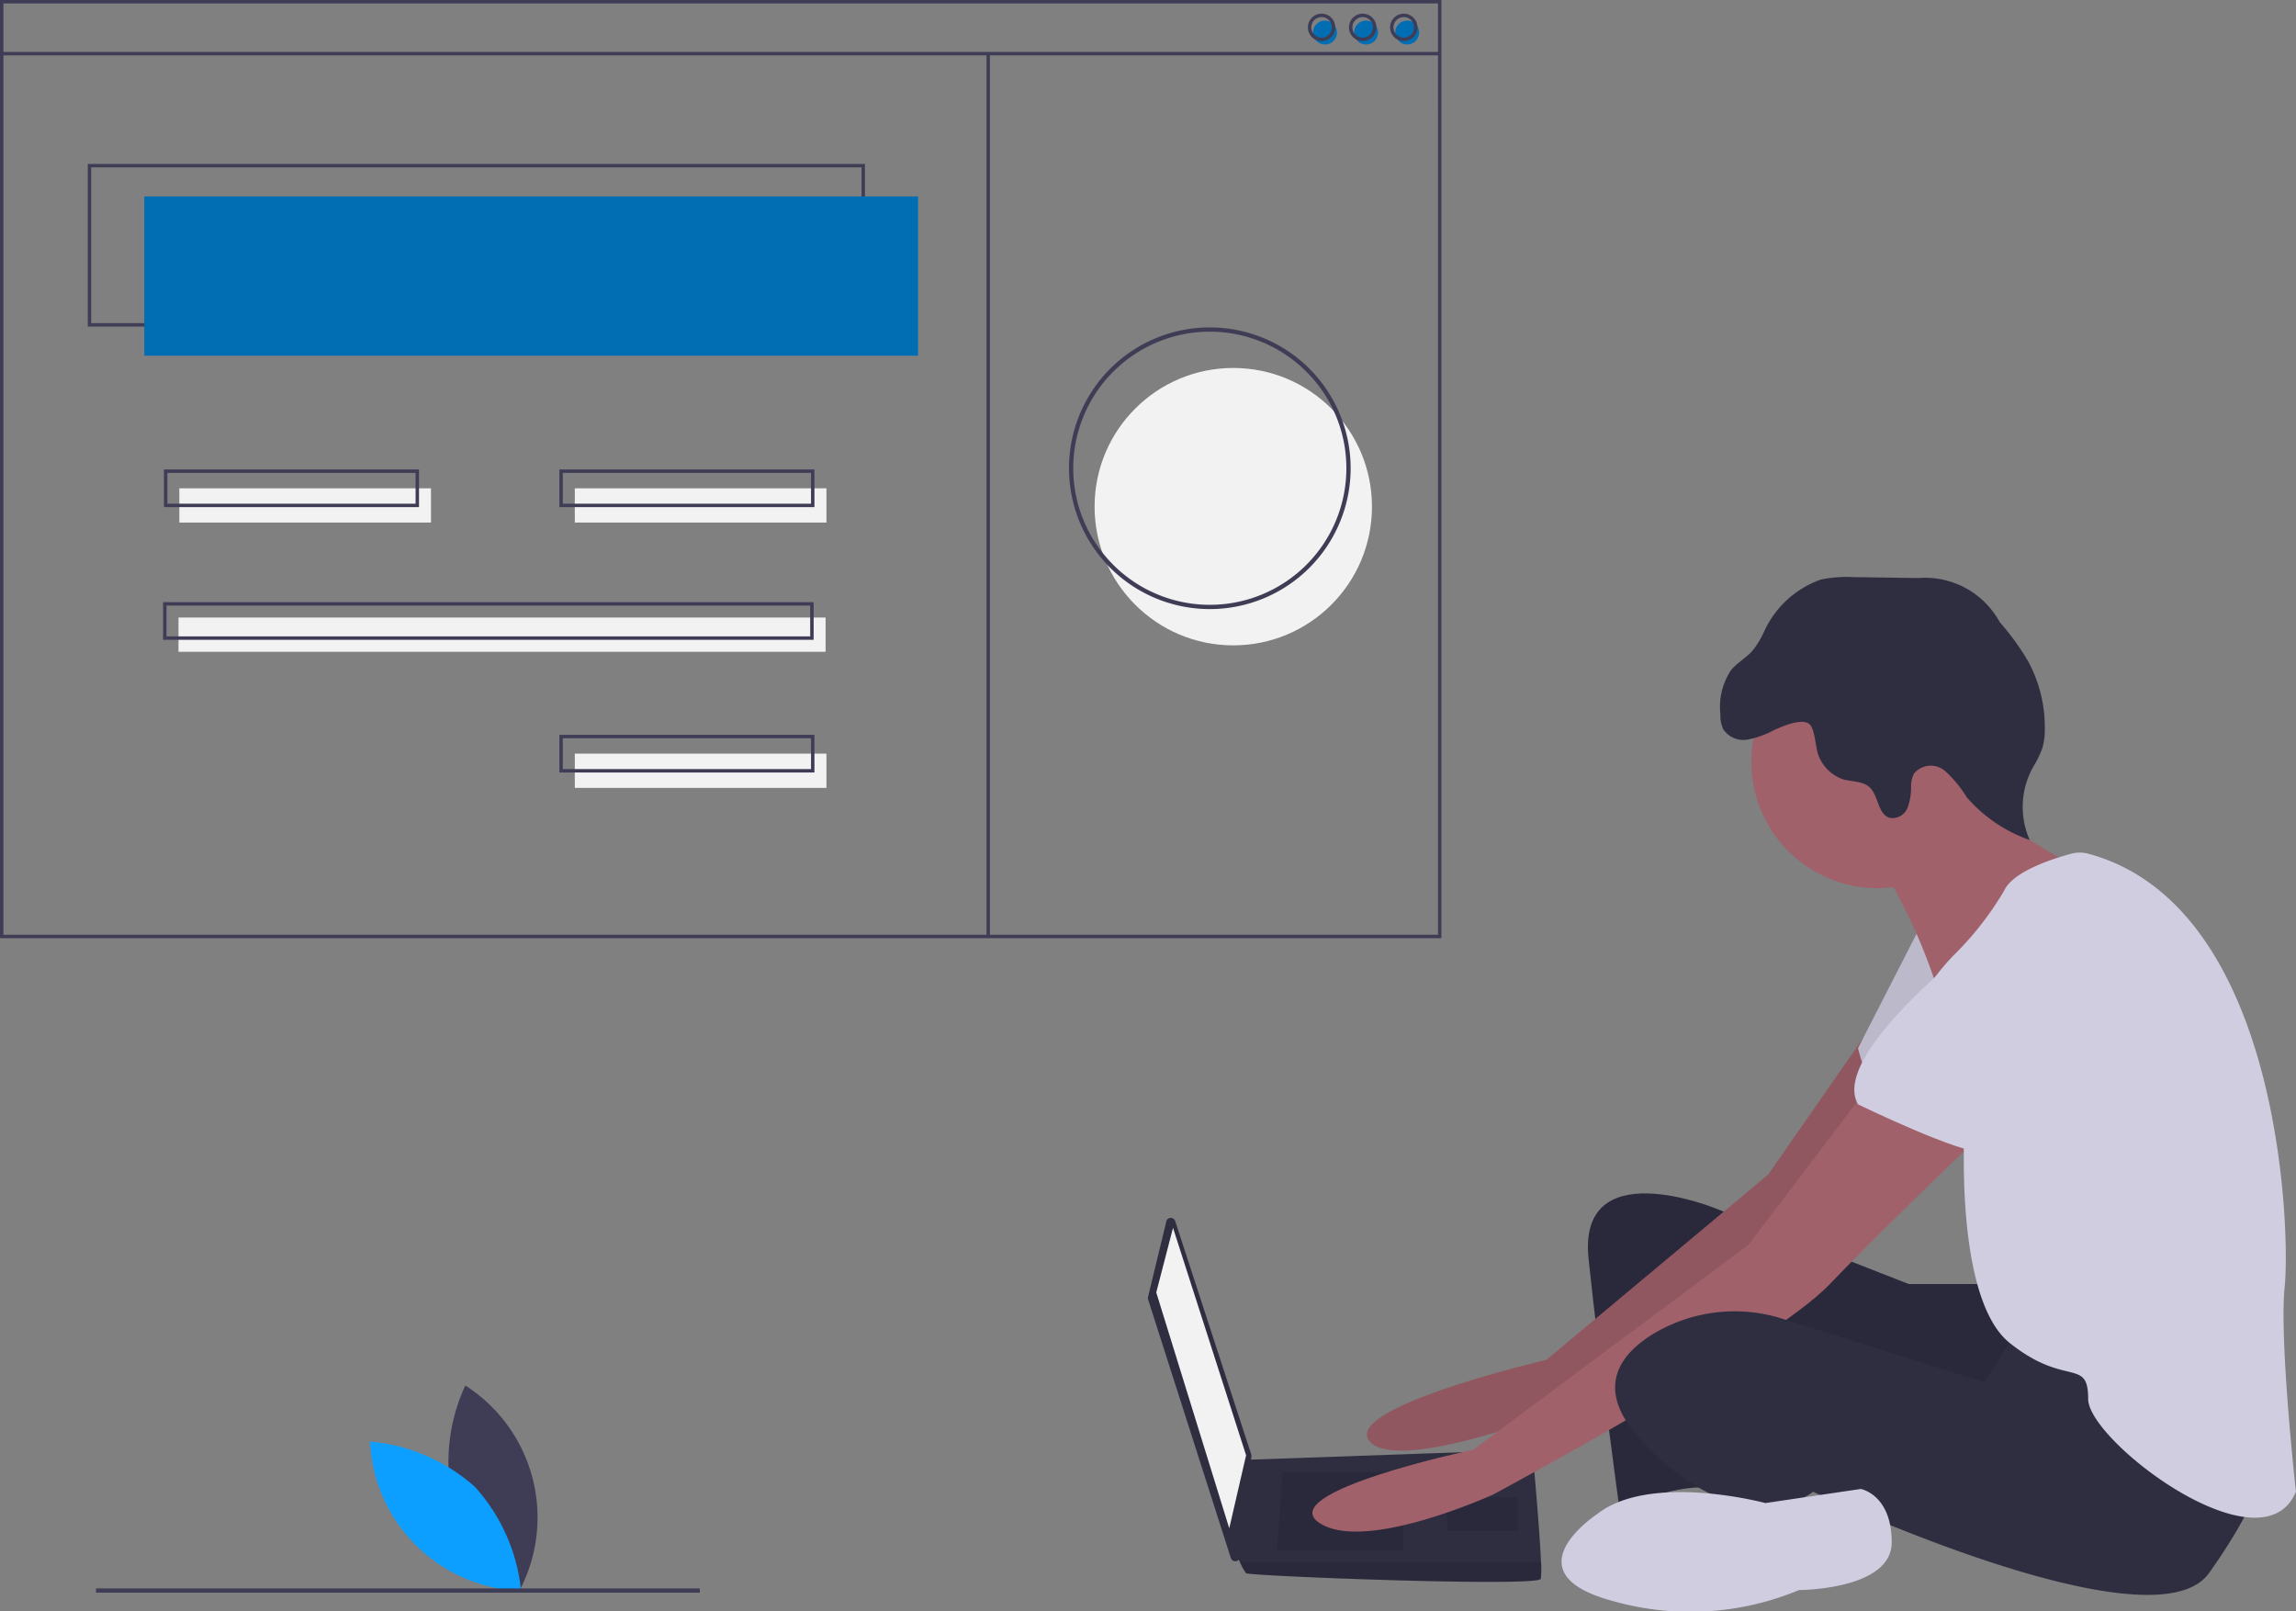 <svg id="Grupo_4036" data-name="Grupo 4036" xmlns="http://www.w3.org/2000/svg" width="113.998" height="80" viewBox="0 0 113.998 80">
  <rect x="0" y="0" width="113.998" height="80" fill="#808080" stroke="none"/>
  <path id="Trazado_3175" data-name="Trazado 3175" d="M886.661,727.335a9.039,9.039,0,0,0,3.333,4.579,7.782,7.782,0,0,0-2.68-10.2A9.039,9.039,0,0,0,886.661,727.335Z" transform="translate(-864.211 -652.929)" fill="#3f3d56"/>
  <path id="Trazado_3176" data-name="Trazado 3176" d="M898.969,750.266a9.038,9.038,0,0,1,2.3,5.173,7.782,7.782,0,0,1-7.5-7.415A9.038,9.038,0,0,1,898.969,750.266Z" transform="translate(-875.397 -676.456)" fill="#0c9fff"/>
  <path id="Trazado_3177" data-name="Trazado 3177" d="M193.634,636.245h-3.9l-9.618-3.764s-6.83-2.788-6.273,2.509,1.533,12.406,1.533,12.406,3.067-1.394,4.739-.976.558-8.5.558-8.5,13.66,6.551,14.915,5.715,1.533-6.691,1.533-6.691Z" transform="translate(-94.969 -572.498)" fill="#2f2e41"/>
  <path id="Trazado_3178" data-name="Trazado 3178" d="M193.634,636.245h-3.9l-9.618-3.764s-6.83-2.788-6.273,2.509,1.533,12.406,1.533,12.406,3.067-1.394,4.739-.976.558-8.5.558-8.5,13.66,6.551,14.915,5.715,1.533-6.691,1.533-6.691Z" transform="translate(-94.969 -572.498)" opacity="0.1"/>
  <path id="Trazado_3179" data-name="Trazado 3179" d="M256.35,558.82l-4.723,6.786-11.012,9.2s-10.176,2.37-8.782,4.042,9.9-1.673,9.9-1.673,12.685-9.2,13.1-9.9,5.018-7.248,5.018-7.248Z" transform="translate(-163.834 -507.296)" fill="#a0616a"/>
  <path id="Trazado_3180" data-name="Trazado 3180" d="M256.35,558.82l-4.723,6.786-11.012,9.2s-10.176,2.37-8.782,4.042,9.9-1.673,9.9-1.673,12.685-9.2,13.1-9.9,5.018-7.248,5.018-7.248Z" transform="translate(-163.834 -507.296)" opacity="0.1"/>
  <path id="Trazado_3181" data-name="Trazado 3181" d="M197.927,507.092l-3.067,5.994s.7,2.927,1.812,3.206,5.854-3.624,5.854-3.624Z" transform="translate(-102.608 -461.045)" fill="#d0cde1"/>
  <path id="Trazado_3182" data-name="Trazado 3182" d="M197.927,507.092l-3.067,5.994s.7,2.927,1.812,3.206,5.854-3.624,5.854-3.624Z" transform="translate(-102.608 -461.045)" opacity="0.1"/>
  <path id="Trazado_3183" data-name="Trazado 3183" d="M552.385,643.395l-.906,3.737a.234.234,0,0,0,0,.126l4.109,12.841a.233.233,0,0,0,.454-.045l.568-5a.233.233,0,0,0-.01-.1l-3.772-11.575a.233.233,0,0,0-.449.017Z" transform="translate(-494.477 -582.751)" fill="#2f2e41"/>
  <path id="Trazado_3184" data-name="Trazado 3184" d="M492.932,575.493,492.1,578.7l3.624,11.709.836-3.624Z" transform="translate(-434.691 -514.534)" fill="#f2f2f2"/>
  <path id="Trazado_3185" data-name="Trazado 3185" d="M430.892,758.237c-.139.418-14.5-.139-14.636-.279a3.025,3.025,0,0,1-.307-.558c-.131-.279-.251-.558-.251-.558l.558-4.513,14.218-.5s.355,3.825.428,5.576A4.185,4.185,0,0,1,430.892,758.237Z" transform="translate(-354.39 -679.854)" fill="#2f2e41"/>
  <path id="Trazado_3186" data-name="Trazado 3186" d="M418.692,689.965l-.279,3.9h6.273v-3.9Z" transform="translate(-355.014 -616.879)" opacity="0.1"/>
  <path id="Trazado_3187" data-name="Trazado 3187" d="M364.5,701.743l-.037-.007.177,1.68h3.485v-1.673Z" transform="translate(-292.742 -627.403)" opacity="0.1"/>
  <path id="Trazado_3188" data-name="Trazado 3188" d="M430.641,805.291c-.139.418-14.5-.139-14.636-.279a3.023,3.023,0,0,1-.307-.558h14.953A4.188,4.188,0,0,1,430.641,805.291Z" transform="translate(-354.139 -726.909)" opacity="0.1"/>
  <circle id="Elipse_1252" data-name="Elipse 1252" cx="6.273" cy="6.273" r="6.273" transform="translate(86.956 31.552)" fill="#a0616a"/>
  <path id="Trazado_3189" data-name="Trazado 3189" d="M163.94,436.5a28.093,28.093,0,0,1,2.509,5.576c.418,1.951,6.273-3.9,6.273-3.9l.767-2.021s-5.506-2.579-5.088-4.67S163.94,436.5,163.94,436.5Z" transform="translate(-70.293 -393.096)" fill="#a0616a"/>
  <path id="Trazado_3190" data-name="Trazado 3190" d="M228.808,584.722l-5.715,7.527-13.66,10.176s-9.9,2.091-7.667,3.624,8.642-1.394,8.642-1.394,13.8-7.388,16.727-10.454,8.363-8.224,8.363-8.224Z" transform="translate(-136.277 -530.454)" fill="#a0616a"/>
  <path id="Trazado_3191" data-name="Trazado 3191" d="M95.13,687.915l-1.673,2.648-9.983-3.141a7.849,7.849,0,0,0-6.535.788c-1.742,1.1-2.858,2.84-.348,5.419,5.018,5.158,8.363,2.37,8.363,2.37s16.866,7.945,19.654,4.042,2.927-5.854,2.927-5.854S96.8,687.5,95.13,687.915Z" transform="translate(5.067 -621.938)" fill="#2f2e41"/>
  <path id="Trazado_3192" data-name="Trazado 3192" d="M253.194,771.5s-4.461,2.927.836,4.321a14.034,14.034,0,0,0,9.2-.558s4.6,0,4.6-2.37-1.533-2.648-1.533-2.648l-4.739.7S255.843,769.409,253.194,771.5Z" transform="translate(-173.905 -696.323)" fill="#d0cde1"/>
  <path id="Trazado_3193" data-name="Trazado 3193" d="M182.357,350.433a4.677,4.677,0,0,1-1.314.471,1.2,1.2,0,0,1-1.212-.519,1.631,1.631,0,0,1-.138-.737,3.284,3.284,0,0,1,.524-2.185c.309-.377.759-.615,1.079-.982a4.642,4.642,0,0,0,.545-.891,4.884,4.884,0,0,1,2.82-2.625,6.115,6.115,0,0,1,1.646-.126l3.22.045a4.213,4.213,0,0,1,4.032,2.185,12.621,12.621,0,0,1,1.424,1.965,6.894,6.894,0,0,1,.817,3.378,3.16,3.16,0,0,1-.116.894,4.96,4.96,0,0,1-.351.772,4.05,4.05,0,0,0-.282,3.812,7.324,7.324,0,0,1-3.13-2.126,5.861,5.861,0,0,0-1.087-1.313,1.088,1.088,0,0,0-1.52.126,1.362,1.362,0,0,0-.154.638,2.924,2.924,0,0,1-.176,1.077.807.807,0,0,1-.876.5c-.607-.171-.549-1.1-1.016-1.526-.355-.321-.9-.26-1.359-.406a2.017,2.017,0,0,1-1.157-1.14c-.173-.387-.17-1.4-.5-1.611C183.669,349.845,182.737,350.263,182.357,350.433Z" transform="translate(-94.274 -314.186)" fill="#2f2e41"/>
  <path id="Trazado_3194" data-name="Trazado 3194" d="M70.837,472.09a1.654,1.654,0,0,0-.861,0c-.895.24-2.9.876-3.331,1.844a15.612,15.612,0,0,1-2.509,3.206s-2.648,2.648-2.091,4.461a12.35,12.35,0,0,0,2.648,3.9s-.558,8.642,2.23,10.873,3.9.7,3.9,2.788,8.642,8.642,10.315,4.6c0,0-.836-7.527-.558-10.176C80.859,490.98,80.457,474.695,70.837,472.09Z" transform="translate(32.856 -429.704)" fill="#d0cde1"/>
  <path id="Trazado_3195" data-name="Trazado 3195" d="M147.171,502.686s-8.5,6.273-6.97,8.921c0,0,5.157,2.509,6.273,2.37s5.436-5.018,6.551-5.436S154.7,500.6,147.171,502.686Z" transform="translate(-47.949 -456.779)" fill="#d0cde1"/>
  <circle id="Elipse_1253" data-name="Elipse 1253" cx="6.886" cy="6.886" r="6.886" transform="translate(54.347 18.268)" fill="#f2f2f2"/>
  <path id="Trazado_3196" data-name="Trazado 3196" d="M732.649,157.282h38.588v-8.075H732.649Zm38.418-.17H732.819v-7.735h38.248Z" transform="translate(-728.291 -141.069)" fill="#3f3d56"/>
  <rect id="Rectángulo_2555" data-name="Rectángulo 2555" width="38.418" height="7.905" transform="translate(7.163 9.753)" fill="#016db3"/>
  <circle id="Elipse_1254" data-name="Elipse 1254" cx="0.595" cy="0.595" r="0.595" transform="translate(69.272 1.02)" fill="#016db3"/>
  <circle id="Elipse_1255" data-name="Elipse 1255" cx="0.595" cy="0.595" r="0.595" transform="translate(67.232 1.02)" fill="#016db3"/>
  <circle id="Elipse_1256" data-name="Elipse 1256" cx="0.595" cy="0.595" r="0.595" transform="translate(65.192 1.02)" fill="#016db3"/>
  <path id="Trazado_3197" data-name="Trazado 3197" d="M462.487,118.964h71.567V72.386H462.487Zm71.4-.17H462.657V72.556h71.227Z" transform="translate(-462.487 -72.386)" fill="#3f3d56"/>
  <rect id="Rectángulo_2556" data-name="Rectángulo 2556" width="71.397" height="0.17" transform="translate(0.085 2.578)" fill="#3f3d56"/>
  <path id="Trazado_3198" data-name="Trazado 3198" d="M474.4,80.164a.68.68,0,1,0-.68-.68A.68.68,0,0,0,474.4,80.164Zm0-1.19a.51.51,0,1,1-.51.51A.51.51,0,0,1,474.4,78.975Z" transform="translate(-404.702 -78.125)" fill="#3f3d56"/>
  <path id="Trazado_3199" data-name="Trazado 3199" d="M493.655,80.164a.68.68,0,1,0-.68-.68A.68.68,0,0,0,493.655,80.164Zm0-1.19a.51.51,0,1,1-.51.51A.51.51,0,0,1,493.655,78.975Z" transform="translate(-425.998 -78.125)" fill="#3f3d56"/>
  <path id="Trazado_3200" data-name="Trazado 3200" d="M512.91,80.164a.68.68,0,1,0-.68-.68A.68.68,0,0,0,512.91,80.164Zm0-1.19a.51.51,0,1,1-.51.51.51.51,0,0,1,.51-.51Z" transform="translate(-447.293 -78.125)" fill="#3f3d56"/>
  <rect id="Rectángulo_2557" data-name="Rectángulo 2557" width="0.17" height="43.896" transform="translate(48.981 2.663)" fill="#3f3d56"/>
  <rect id="Rectángulo_2558" data-name="Rectángulo 2558" width="12.494" height="1.7" transform="translate(28.539 24.243)" fill="#f2f2f2"/>
  <rect id="Rectángulo_2559" data-name="Rectángulo 2559" width="12.494" height="1.7" transform="translate(8.905 24.243)" fill="#f2f2f2"/>
  <path id="Trazado_3201" data-name="Trazado 3201" d="M756.317,294.289h12.664v-1.87H756.317Zm12.494-.17H756.487v-1.53h12.324Z" transform="translate(-728.543 -269.112)" fill="#3f3d56"/>
  <rect id="Rectángulo_2560" data-name="Rectángulo 2560" width="12.494" height="1.7" transform="translate(28.539 37.416)" fill="#f2f2f2"/>
  <path id="Trazado_3202" data-name="Trazado 3202" d="M756.317,418.648h12.664v-1.87H756.317Zm12.494-.17H756.487v-1.53h12.324Z" transform="translate(-728.543 -380.297)" fill="#3f3d56"/>
  <rect id="Rectángulo_2561" data-name="Rectángulo 2561" width="32.129" height="1.7" transform="translate(8.863 30.659)" fill="#f2f2f2"/>
  <path id="Trazado_3203" data-name="Trazado 3203" d="M756.719,356.468h32.3V354.6h-32.3Zm32.129-.17H756.888v-1.53h31.959Z" transform="translate(-748.621 -324.704)" fill="#3f3d56"/>
  <path id="Trazado_3204" data-name="Trazado 3204" d="M941.651,294.289h12.664v-1.87H941.651Zm12.494-.17H941.821v-1.53h12.324Z" transform="translate(-933.511 -269.112)" fill="#3f3d56"/>
  <path id="Trazado_3205" data-name="Trazado 3205" d="M512.024,239.828a6.992,6.992,0,1,0-6.992-6.992A6.992,6.992,0,0,0,512.024,239.828Zm0-13.772a6.78,6.78,0,1,1-6.78,6.78A6.78,6.78,0,0,1,512.024,226.056Z" transform="translate(-451.956 -209.589)" fill="#3f3d56"/>
  <rect id="Rectángulo_2562" data-name="Rectángulo 2562" width="29.981" height="0.212" transform="translate(4.767 78.859)" fill="#3f3d56"/>
</svg>

